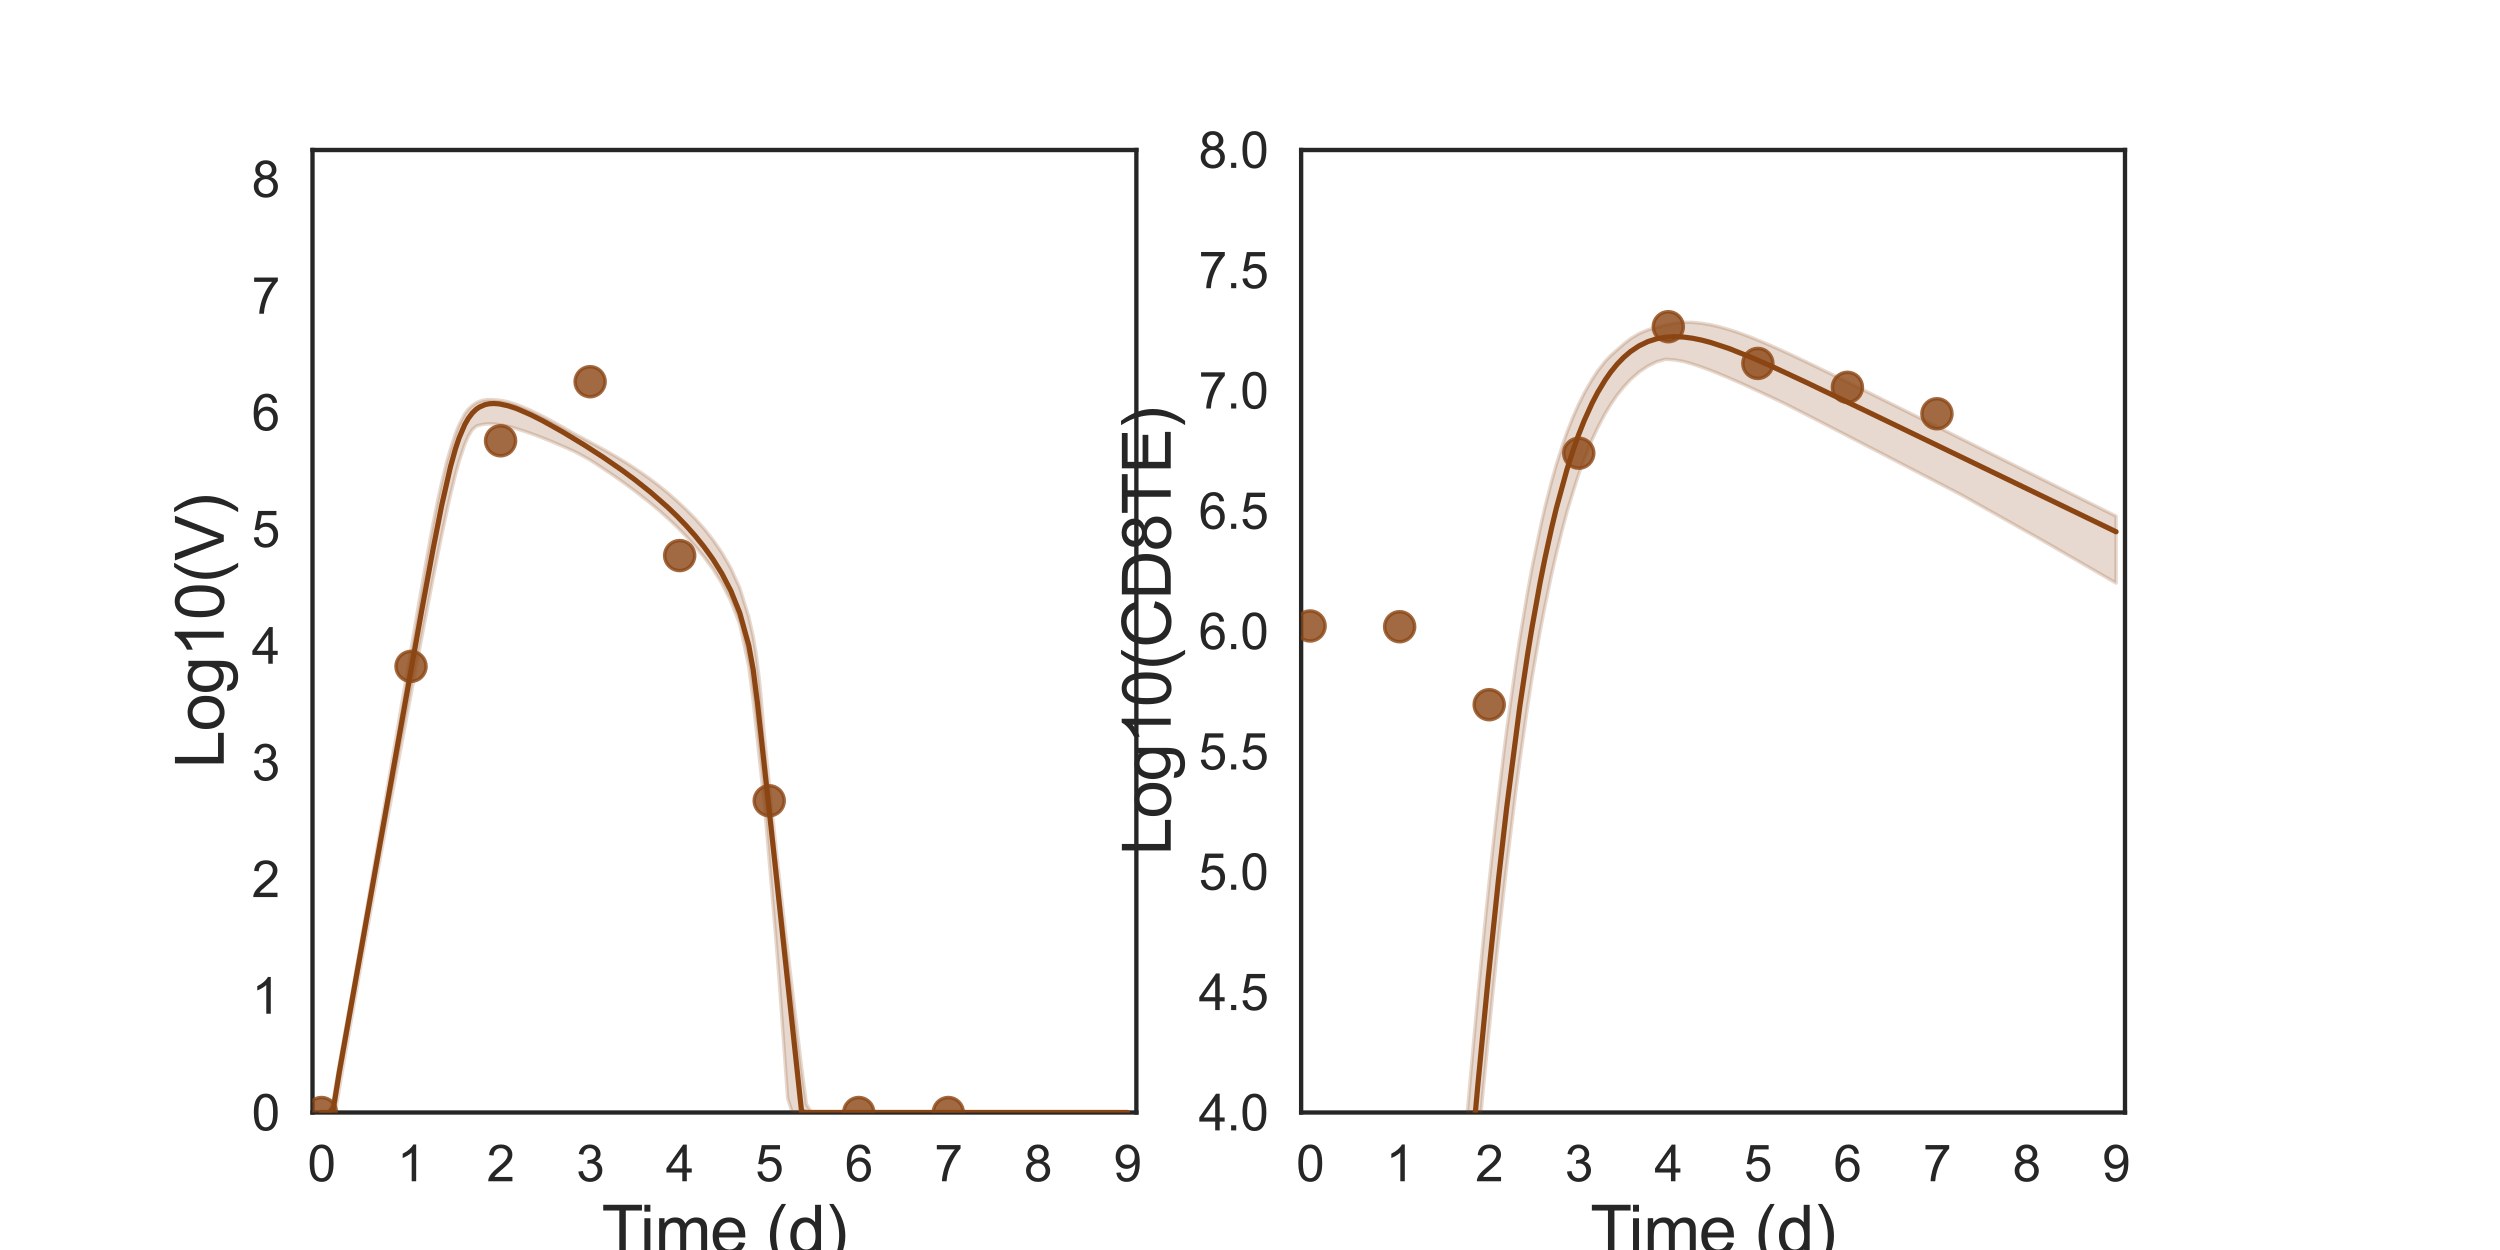 <?xml version="1.0" encoding="utf-8" standalone="no"?>
<!DOCTYPE svg PUBLIC "-//W3C//DTD SVG 1.1//EN"
  "http://www.w3.org/Graphics/SVG/1.1/DTD/svg11.dtd">
<svg xmlns:xlink="http://www.w3.org/1999/xlink" width="720pt" height="360pt" viewBox="0 0 720 360" xmlns="http://www.w3.org/2000/svg" version="1.1">
 <defs>
  <style type="text/css">*{stroke-linejoin: round; stroke-linecap: butt}</style>
 </defs>
 <g id="figure_1">
  <g id="patch_1">
   <path d="M 0 360 
L 720 360 
L 720 0 
L 0 0 
z
" style="fill: #ffffff"/>
  </g>
  <g id="axes_1">
   <g id="patch_2">
    <path d="M 90 320.4 
L 327.273 320.4 
L 327.273 43.2 
L 90 43.2 
z
" style="fill: #ffffff"/>
   </g>
   <g id="matplotlib.axis_1">
    <g id="xtick_1">
     <g id="text_1">
      <!-- 0 -->
      <g style="fill: #262626" transform="translate(88.575 340.207) scale(0.144 -0.144)">
       <defs>
        <path id="ArialMT-30" d="M 266 2259 
Q 266 3072 433 3567 
Q 600 4063 929 4331 
Q 1259 4600 1759 4600 
Q 2128 4600 2406 4451 
Q 2684 4303 2865 4023 
Q 3047 3744 3150 3342 
Q 3253 2941 3253 2259 
Q 3253 1453 3087 958 
Q 2922 463 2592 192 
Q 2263 -78 1759 -78 
Q 1097 -78 719 397 
Q 266 969 266 2259 
z
M 844 2259 
Q 844 1131 1108 757 
Q 1372 384 1759 384 
Q 2147 384 2411 759 
Q 2675 1134 2675 2259 
Q 2675 3391 2411 3762 
Q 2147 4134 1753 4134 
Q 1366 4134 1134 3806 
Q 844 3388 844 2259 
z
" transform="scale(0.016)"/>
       </defs>
       <use xlink:href="#ArialMT-30"/>
      </g>
     </g>
    </g>
    <g id="xtick_2">
     <g id="text_2">
      <!-- 1 -->
      <g style="fill: #262626" transform="translate(114.366 340.207) scale(0.144 -0.144)">
       <defs>
        <path id="ArialMT-31" d="M 2384 0 
L 1822 0 
L 1822 3584 
Q 1619 3391 1289 3197 
Q 959 3003 697 2906 
L 697 3450 
Q 1169 3672 1522 3987 
Q 1875 4303 2022 4600 
L 2384 4600 
L 2384 0 
z
" transform="scale(0.016)"/>
       </defs>
       <use xlink:href="#ArialMT-31"/>
      </g>
     </g>
    </g>
    <g id="xtick_3">
     <g id="text_3">
      <!-- 2 -->
      <g style="fill: #262626" transform="translate(140.156 340.207) scale(0.144 -0.144)">
       <defs>
        <path id="ArialMT-32" d="M 3222 541 
L 3222 0 
L 194 0 
Q 188 203 259 391 
Q 375 700 629 1000 
Q 884 1300 1366 1694 
Q 2113 2306 2375 2664 
Q 2638 3022 2638 3341 
Q 2638 3675 2398 3904 
Q 2159 4134 1775 4134 
Q 1369 4134 1125 3890 
Q 881 3647 878 3216 
L 300 3275 
Q 359 3922 746 4261 
Q 1134 4600 1788 4600 
Q 2447 4600 2831 4234 
Q 3216 3869 3216 3328 
Q 3216 3053 3103 2787 
Q 2991 2522 2730 2228 
Q 2469 1934 1863 1422 
Q 1356 997 1212 845 
Q 1069 694 975 541 
L 3222 541 
z
" transform="scale(0.016)"/>
       </defs>
       <use xlink:href="#ArialMT-32"/>
      </g>
     </g>
    </g>
    <g id="xtick_4">
     <g id="text_4">
      <!-- 3 -->
      <g style="fill: #262626" transform="translate(165.947 340.207) scale(0.144 -0.144)">
       <defs>
        <path id="ArialMT-33" d="M 269 1209 
L 831 1284 
Q 928 806 1161 595 
Q 1394 384 1728 384 
Q 2125 384 2398 659 
Q 2672 934 2672 1341 
Q 2672 1728 2419 1979 
Q 2166 2231 1775 2231 
Q 1616 2231 1378 2169 
L 1441 2663 
Q 1497 2656 1531 2656 
Q 1891 2656 2178 2843 
Q 2466 3031 2466 3422 
Q 2466 3731 2256 3934 
Q 2047 4138 1716 4138 
Q 1388 4138 1169 3931 
Q 950 3725 888 3313 
L 325 3413 
Q 428 3978 793 4289 
Q 1159 4600 1703 4600 
Q 2078 4600 2393 4439 
Q 2709 4278 2876 4000 
Q 3044 3722 3044 3409 
Q 3044 3113 2884 2869 
Q 2725 2625 2413 2481 
Q 2819 2388 3044 2092 
Q 3269 1797 3269 1353 
Q 3269 753 2831 336 
Q 2394 -81 1725 -81 
Q 1122 -81 723 278 
Q 325 638 269 1209 
z
" transform="scale(0.016)"/>
       </defs>
       <use xlink:href="#ArialMT-33"/>
      </g>
     </g>
    </g>
    <g id="xtick_5">
     <g id="text_5">
      <!-- 4 -->
      <g style="fill: #262626" transform="translate(191.737 340.207) scale(0.144 -0.144)">
       <defs>
        <path id="ArialMT-34" d="M 2069 0 
L 2069 1097 
L 81 1097 
L 81 1613 
L 2172 4581 
L 2631 4581 
L 2631 1613 
L 3250 1613 
L 3250 1097 
L 2631 1097 
L 2631 0 
L 2069 0 
z
M 2069 1613 
L 2069 3678 
L 634 1613 
L 2069 1613 
z
" transform="scale(0.016)"/>
       </defs>
       <use xlink:href="#ArialMT-34"/>
      </g>
     </g>
    </g>
    <g id="xtick_6">
     <g id="text_6">
      <!-- 5 -->
      <g style="fill: #262626" transform="translate(217.528 340.207) scale(0.144 -0.144)">
       <defs>
        <path id="ArialMT-35" d="M 266 1200 
L 856 1250 
Q 922 819 1161 601 
Q 1400 384 1738 384 
Q 2144 384 2425 690 
Q 2706 997 2706 1503 
Q 2706 1984 2436 2262 
Q 2166 2541 1728 2541 
Q 1456 2541 1237 2417 
Q 1019 2294 894 2097 
L 366 2166 
L 809 4519 
L 3088 4519 
L 3088 3981 
L 1259 3981 
L 1013 2750 
Q 1425 3038 1878 3038 
Q 2478 3038 2890 2622 
Q 3303 2206 3303 1553 
Q 3303 931 2941 478 
Q 2500 -78 1738 -78 
Q 1113 -78 717 272 
Q 322 622 266 1200 
z
" transform="scale(0.016)"/>
       </defs>
       <use xlink:href="#ArialMT-35"/>
      </g>
     </g>
    </g>
    <g id="xtick_7">
     <g id="text_7">
      <!-- 6 -->
      <g style="fill: #262626" transform="translate(243.318 340.207) scale(0.144 -0.144)">
       <defs>
        <path id="ArialMT-36" d="M 3184 3459 
L 2625 3416 
Q 2550 3747 2413 3897 
Q 2184 4138 1850 4138 
Q 1581 4138 1378 3988 
Q 1113 3794 959 3422 
Q 806 3050 800 2363 
Q 1003 2672 1297 2822 
Q 1591 2972 1913 2972 
Q 2475 2972 2870 2558 
Q 3266 2144 3266 1488 
Q 3266 1056 3080 686 
Q 2894 316 2569 119 
Q 2244 -78 1831 -78 
Q 1128 -78 684 439 
Q 241 956 241 2144 
Q 241 3472 731 4075 
Q 1159 4600 1884 4600 
Q 2425 4600 2770 4297 
Q 3116 3994 3184 3459 
z
M 888 1484 
Q 888 1194 1011 928 
Q 1134 663 1356 523 
Q 1578 384 1822 384 
Q 2178 384 2434 671 
Q 2691 959 2691 1453 
Q 2691 1928 2437 2201 
Q 2184 2475 1800 2475 
Q 1419 2475 1153 2201 
Q 888 1928 888 1484 
z
" transform="scale(0.016)"/>
       </defs>
       <use xlink:href="#ArialMT-36"/>
      </g>
     </g>
    </g>
    <g id="xtick_8">
     <g id="text_8">
      <!-- 7 -->
      <g style="fill: #262626" transform="translate(269.109 340.207) scale(0.144 -0.144)">
       <defs>
        <path id="ArialMT-37" d="M 303 3981 
L 303 4522 
L 3269 4522 
L 3269 4084 
Q 2831 3619 2401 2847 
Q 1972 2075 1738 1259 
Q 1569 684 1522 0 
L 944 0 
Q 953 541 1156 1306 
Q 1359 2072 1739 2783 
Q 2119 3494 2547 3981 
L 303 3981 
z
" transform="scale(0.016)"/>
       </defs>
       <use xlink:href="#ArialMT-37"/>
      </g>
     </g>
    </g>
    <g id="xtick_9">
     <g id="text_9">
      <!-- 8 -->
      <g style="fill: #262626" transform="translate(294.899 340.207) scale(0.144 -0.144)">
       <defs>
        <path id="ArialMT-38" d="M 1131 2484 
Q 781 2613 612 2850 
Q 444 3088 444 3419 
Q 444 3919 803 4259 
Q 1163 4600 1759 4600 
Q 2359 4600 2725 4251 
Q 3091 3903 3091 3403 
Q 3091 3084 2923 2848 
Q 2756 2613 2416 2484 
Q 2838 2347 3058 2040 
Q 3278 1734 3278 1309 
Q 3278 722 2862 322 
Q 2447 -78 1769 -78 
Q 1091 -78 675 323 
Q 259 725 259 1325 
Q 259 1772 486 2073 
Q 713 2375 1131 2484 
z
M 1019 3438 
Q 1019 3113 1228 2906 
Q 1438 2700 1772 2700 
Q 2097 2700 2305 2904 
Q 2513 3109 2513 3406 
Q 2513 3716 2298 3927 
Q 2084 4138 1766 4138 
Q 1444 4138 1231 3931 
Q 1019 3725 1019 3438 
z
M 838 1322 
Q 838 1081 952 856 
Q 1066 631 1291 507 
Q 1516 384 1775 384 
Q 2178 384 2440 643 
Q 2703 903 2703 1303 
Q 2703 1709 2433 1975 
Q 2163 2241 1756 2241 
Q 1359 2241 1098 1978 
Q 838 1716 838 1322 
z
" transform="scale(0.016)"/>
       </defs>
       <use xlink:href="#ArialMT-38"/>
      </g>
     </g>
    </g>
    <g id="xtick_10">
     <g id="text_10">
      <!-- 9 -->
      <g style="fill: #262626" transform="translate(320.69 340.207) scale(0.144 -0.144)">
       <defs>
        <path id="ArialMT-39" d="M 350 1059 
L 891 1109 
Q 959 728 1153 556 
Q 1347 384 1650 384 
Q 1909 384 2104 503 
Q 2300 622 2425 820 
Q 2550 1019 2634 1356 
Q 2719 1694 2719 2044 
Q 2719 2081 2716 2156 
Q 2547 1888 2255 1720 
Q 1963 1553 1622 1553 
Q 1053 1553 659 1965 
Q 266 2378 266 3053 
Q 266 3750 677 4175 
Q 1088 4600 1706 4600 
Q 2153 4600 2523 4359 
Q 2894 4119 3086 3673 
Q 3278 3228 3278 2384 
Q 3278 1506 3087 986 
Q 2897 466 2520 194 
Q 2144 -78 1638 -78 
Q 1100 -78 759 220 
Q 419 519 350 1059 
z
M 2653 3081 
Q 2653 3566 2395 3850 
Q 2138 4134 1775 4134 
Q 1400 4134 1122 3828 
Q 844 3522 844 3034 
Q 844 2597 1108 2323 
Q 1372 2050 1759 2050 
Q 2150 2050 2401 2323 
Q 2653 2597 2653 3081 
z
" transform="scale(0.016)"/>
       </defs>
       <use xlink:href="#ArialMT-39"/>
      </g>
     </g>
    </g>
    <g id="text_11">
     <!-- Time (d) -->
     <g style="fill: #262626" transform="translate(173.266 361.046) scale(0.192 -0.192)">
      <defs>
       <path id="ArialMT-54" d="M 1659 0 
L 1659 4041 
L 150 4041 
L 150 4581 
L 3781 4581 
L 3781 4041 
L 2266 4041 
L 2266 0 
L 1659 0 
z
" transform="scale(0.016)"/>
       <path id="ArialMT-69" d="M 425 3934 
L 425 4581 
L 988 4581 
L 988 3934 
L 425 3934 
z
M 425 0 
L 425 3319 
L 988 3319 
L 988 0 
L 425 0 
z
" transform="scale(0.016)"/>
       <path id="ArialMT-6d" d="M 422 0 
L 422 3319 
L 925 3319 
L 925 2853 
Q 1081 3097 1340 3245 
Q 1600 3394 1931 3394 
Q 2300 3394 2536 3241 
Q 2772 3088 2869 2813 
Q 3263 3394 3894 3394 
Q 4388 3394 4653 3120 
Q 4919 2847 4919 2278 
L 4919 0 
L 4359 0 
L 4359 2091 
Q 4359 2428 4304 2576 
Q 4250 2725 4106 2815 
Q 3963 2906 3769 2906 
Q 3419 2906 3187 2673 
Q 2956 2441 2956 1928 
L 2956 0 
L 2394 0 
L 2394 2156 
Q 2394 2531 2256 2718 
Q 2119 2906 1806 2906 
Q 1569 2906 1367 2781 
Q 1166 2656 1075 2415 
Q 984 2175 984 1722 
L 984 0 
L 422 0 
z
" transform="scale(0.016)"/>
       <path id="ArialMT-65" d="M 2694 1069 
L 3275 997 
Q 3138 488 2766 206 
Q 2394 -75 1816 -75 
Q 1088 -75 661 373 
Q 234 822 234 1631 
Q 234 2469 665 2931 
Q 1097 3394 1784 3394 
Q 2450 3394 2872 2941 
Q 3294 2488 3294 1666 
Q 3294 1616 3291 1516 
L 816 1516 
Q 847 969 1125 678 
Q 1403 388 1819 388 
Q 2128 388 2347 550 
Q 2566 713 2694 1069 
z
M 847 1978 
L 2700 1978 
Q 2663 2397 2488 2606 
Q 2219 2931 1791 2931 
Q 1403 2931 1139 2672 
Q 875 2413 847 1978 
z
" transform="scale(0.016)"/>
       <path id="ArialMT-20" transform="scale(0.016)"/>
       <path id="ArialMT-28" d="M 1497 -1347 
Q 1031 -759 709 28 
Q 388 816 388 1659 
Q 388 2403 628 3084 
Q 909 3875 1497 4659 
L 1900 4659 
Q 1522 4009 1400 3731 
Q 1209 3300 1100 2831 
Q 966 2247 966 1656 
Q 966 153 1900 -1347 
L 1497 -1347 
z
" transform="scale(0.016)"/>
       <path id="ArialMT-64" d="M 2575 0 
L 2575 419 
Q 2259 -75 1647 -75 
Q 1250 -75 917 144 
Q 584 363 401 755 
Q 219 1147 219 1656 
Q 219 2153 384 2558 
Q 550 2963 881 3178 
Q 1213 3394 1622 3394 
Q 1922 3394 2156 3267 
Q 2391 3141 2538 2938 
L 2538 4581 
L 3097 4581 
L 3097 0 
L 2575 0 
z
M 797 1656 
Q 797 1019 1065 703 
Q 1334 388 1700 388 
Q 2069 388 2326 689 
Q 2584 991 2584 1609 
Q 2584 2291 2321 2609 
Q 2059 2928 1675 2928 
Q 1300 2928 1048 2622 
Q 797 2316 797 1656 
z
" transform="scale(0.016)"/>
       <path id="ArialMT-29" d="M 791 -1347 
L 388 -1347 
Q 1322 153 1322 1656 
Q 1322 2244 1188 2822 
Q 1081 3291 891 3722 
Q 769 4003 388 4659 
L 791 4659 
Q 1378 3875 1659 3084 
Q 1900 2403 1900 1659 
Q 1900 816 1576 28 
Q 1253 -759 791 -1347 
z
" transform="scale(0.016)"/>
      </defs>
      <use xlink:href="#ArialMT-54"/>
      <use xlink:href="#ArialMT-69" x="57.334"/>
      <use xlink:href="#ArialMT-6d" x="79.551"/>
      <use xlink:href="#ArialMT-65" x="162.852"/>
      <use xlink:href="#ArialMT-20" x="218.467"/>
      <use xlink:href="#ArialMT-28" x="246.25"/>
      <use xlink:href="#ArialMT-64" x="279.551"/>
      <use xlink:href="#ArialMT-29" x="335.166"/>
     </g>
    </g>
   </g>
   <g id="matplotlib.axis_2">
    <g id="ytick_1">
     <g id="text_12">
      <!-- 0 -->
      <g style="fill: #262626" transform="translate(72.492 325.554) scale(0.144 -0.144)">
       <use xlink:href="#ArialMT-30"/>
      </g>
     </g>
    </g>
    <g id="ytick_2">
     <g id="text_13">
      <!-- 1 -->
      <g style="fill: #262626" transform="translate(72.492 291.954) scale(0.144 -0.144)">
       <use xlink:href="#ArialMT-31"/>
      </g>
     </g>
    </g>
    <g id="ytick_3">
     <g id="text_14">
      <!-- 2 -->
      <g style="fill: #262626" transform="translate(72.492 258.354) scale(0.144 -0.144)">
       <use xlink:href="#ArialMT-32"/>
      </g>
     </g>
    </g>
    <g id="ytick_4">
     <g id="text_15">
      <!-- 3 -->
      <g style="fill: #262626" transform="translate(72.492 224.754) scale(0.144 -0.144)">
       <use xlink:href="#ArialMT-33"/>
      </g>
     </g>
    </g>
    <g id="ytick_5">
     <g id="text_16">
      <!-- 4 -->
      <g style="fill: #262626" transform="translate(72.492 191.154) scale(0.144 -0.144)">
       <use xlink:href="#ArialMT-34"/>
      </g>
     </g>
    </g>
    <g id="ytick_6">
     <g id="text_17">
      <!-- 5 -->
      <g style="fill: #262626" transform="translate(72.492 157.554) scale(0.144 -0.144)">
       <use xlink:href="#ArialMT-35"/>
      </g>
     </g>
    </g>
    <g id="ytick_7">
     <g id="text_18">
      <!-- 6 -->
      <g style="fill: #262626" transform="translate(72.492 123.954) scale(0.144 -0.144)">
       <use xlink:href="#ArialMT-36"/>
      </g>
     </g>
    </g>
    <g id="ytick_8">
     <g id="text_19">
      <!-- 7 -->
      <g style="fill: #262626" transform="translate(72.492 90.354) scale(0.144 -0.144)">
       <use xlink:href="#ArialMT-37"/>
      </g>
     </g>
    </g>
    <g id="ytick_9">
     <g id="text_20">
      <!-- 8 -->
      <g style="fill: #262626" transform="translate(72.492 56.754) scale(0.144 -0.144)">
       <use xlink:href="#ArialMT-38"/>
      </g>
     </g>
    </g>
    <g id="text_21">
     <!-- Log10(V) -->
     <g style="fill: #262626" transform="translate(64.451 221.289) rotate(-90) scale(0.192 -0.192)">
      <defs>
       <path id="ArialMT-4c" d="M 469 0 
L 469 4581 
L 1075 4581 
L 1075 541 
L 3331 541 
L 3331 0 
L 469 0 
z
" transform="scale(0.016)"/>
       <path id="ArialMT-6f" d="M 213 1659 
Q 213 2581 725 3025 
Q 1153 3394 1769 3394 
Q 2453 3394 2887 2945 
Q 3322 2497 3322 1706 
Q 3322 1066 3130 698 
Q 2938 331 2570 128 
Q 2203 -75 1769 -75 
Q 1072 -75 642 372 
Q 213 819 213 1659 
z
M 791 1659 
Q 791 1022 1069 705 
Q 1347 388 1769 388 
Q 2188 388 2466 706 
Q 2744 1025 2744 1678 
Q 2744 2294 2464 2611 
Q 2184 2928 1769 2928 
Q 1347 2928 1069 2612 
Q 791 2297 791 1659 
z
" transform="scale(0.016)"/>
       <path id="ArialMT-67" d="M 319 -275 
L 866 -356 
Q 900 -609 1056 -725 
Q 1266 -881 1628 -881 
Q 2019 -881 2231 -725 
Q 2444 -569 2519 -288 
Q 2563 -116 2559 434 
Q 2191 0 1641 0 
Q 956 0 581 494 
Q 206 988 206 1678 
Q 206 2153 378 2554 
Q 550 2956 876 3175 
Q 1203 3394 1644 3394 
Q 2231 3394 2613 2919 
L 2613 3319 
L 3131 3319 
L 3131 450 
Q 3131 -325 2973 -648 
Q 2816 -972 2473 -1159 
Q 2131 -1347 1631 -1347 
Q 1038 -1347 672 -1080 
Q 306 -813 319 -275 
z
M 784 1719 
Q 784 1066 1043 766 
Q 1303 466 1694 466 
Q 2081 466 2343 764 
Q 2606 1063 2606 1700 
Q 2606 2309 2336 2618 
Q 2066 2928 1684 2928 
Q 1309 2928 1046 2623 
Q 784 2319 784 1719 
z
" transform="scale(0.016)"/>
       <path id="ArialMT-56" d="M 1803 0 
L 28 4581 
L 684 4581 
L 1875 1253 
Q 2019 853 2116 503 
Q 2222 878 2363 1253 
L 3600 4581 
L 4219 4581 
L 2425 0 
L 1803 0 
z
" transform="scale(0.016)"/>
      </defs>
      <use xlink:href="#ArialMT-4c"/>
      <use xlink:href="#ArialMT-6f" x="55.615"/>
      <use xlink:href="#ArialMT-67" x="111.23"/>
      <use xlink:href="#ArialMT-31" x="166.846"/>
      <use xlink:href="#ArialMT-30" x="222.461"/>
      <use xlink:href="#ArialMT-28" x="278.076"/>
      <use xlink:href="#ArialMT-56" x="311.377"/>
      <use xlink:href="#ArialMT-29" x="378.076"/>
     </g>
    </g>
   </g>
   <g id="patch_3">
    <path d="M 90 320.4 
L 90 43.2 
" style="fill: none; stroke: #262626; stroke-width: 1.25; stroke-linejoin: miter; stroke-linecap: square"/>
   </g>
   <g id="patch_4">
    <path d="M 327.273 320.4 
L 327.273 43.2 
" style="fill: none; stroke: #262626; stroke-width: 1.25; stroke-linejoin: miter; stroke-linecap: square"/>
   </g>
   <g id="patch_5">
    <path d="M 90 320.4 
L 327.273 320.4 
" style="fill: none; stroke: #262626; stroke-width: 1.25; stroke-linejoin: miter; stroke-linecap: square"/>
   </g>
   <g id="patch_6">
    <path d="M 90 43.2 
L 327.273 43.2 
" style="fill: none; stroke: #262626; stroke-width: 1.25; stroke-linejoin: miter; stroke-linecap: square"/>
   </g>
   <g id="PolyCollection_1">
    <defs>
     <path id="m792888daef" d="M 92.579 -39.6 
L 92.579 -39.6 
L 92.579 -39.6 
L 92.582 -39.6 
L 92.613 -39.6 
L 92.82 -39.6 
L 92.935 -39.6 
L 93.412 -39.6 
L 93.643 -39.6 
L 94.559 -39.6 
L 94.924 -39.6 
L 96.065 -39.6 
L 96.547 -39.6 
L 97.732 -46.373 
L 98.322 -49.903 
L 99.561 -57.028 
L 100.242 -60.884 
L 101.507 -68.092 
L 102.263 -72.382 
L 103.546 -79.702 
L 104.363 -84.254 
L 105.655 -91.446 
L 106.519 -96.235 
L 107.815 -103.449 
L 108.715 -108.437 
L 110.151 -116.295 
L 111.039 -121.026 
L 112.283 -127.643 
L 113.212 -132.586 
L 114.579 -139.858 
L 115.508 -144.808 
L 116.787 -151.598 
L 117.745 -156.689 
L 119.132 -164.043 
L 120.086 -169.104 
L 121.386 -175.953 
L 122.368 -181.123 
L 123.781 -188.475 
L 124.771 -193.599 
L 126.15 -200.557 
L 127.178 -205.661 
L 128.688 -212.75 
L 129.723 -217.402 
L 131.165 -223.238 
L 132.24 -227.155 
L 133.858 -232.001 
L 134.897 -234.405 
L 135.998 -236.203 
L 137.099 -237.218 
L 138.018 -237.538 
L 138.96 -237.751 
L 139.683 -237.856 
L 140.348 -237.908 
L 140.906 -237.926 
L 141.409 -237.922 
L 141.85 -237.905 
L 142.29 -237.876 
L 142.651 -237.844 
L 142.98 -237.809 
L 143.31 -237.764 
L 143.577 -237.724 
L 143.882 -237.677 
L 144.886 -237.512 
L 145.29 -237.431 
L 146.332 -237.188 
L 146.869 -237.062 
L 148.337 -236.658 
L 149.194 -236.402 
L 151.773 -235.553 
L 152.969 -235.132 
L 155.24 -234.279 
L 156.526 -233.774 
L 158.799 -232.852 
L 160.171 -232.275 
L 162.156 -231.423 
L 163.506 -230.832 
L 165.3 -230.022 
L 166.575 -229.381 
L 168.386 -228.38 
L 169.889 -227.534 
L 171.511 -226.496 
L 173.78 -225.003 
L 175.408 -223.909 
L 177.56 -222.425 
L 179.136 -221.314 
L 180.973 -219.976 
L 182.914 -218.526 
L 184.856 -217.035 
L 187.305 -215.072 
L 189.846 -212.931 
L 192.425 -210.633 
L 195.004 -208.186 
L 197.583 -205.56 
L 200.162 -202.715 
L 202.741 -199.593 
L 205.32 -196.105 
L 207.899 -191.972 
L 210.478 -186.849 
L 213.057 -180.18 
L 215.636 -168.071 
L 216.926 -158.003 
L 217.742 -150.532 
L 218.151 -146.744 
L 218.588 -142.69 
L 218.886 -139.917 
L 219.269 -136.356 
L 219.584 -133.418 
L 219.986 -129.654 
L 220.397 -125.46 
L 221.167 -116.447 
L 222.148 -105.023 
L 223.192 -92.751 
L 224.373 -78.145 
L 225.607 -60.832 
L 226.842 -43.698 
L 228.157 -39.6 
L 229.481 -39.6 
L 230.856 -39.6 
L 232.249 -39.6 
L 233.694 -39.6 
L 235.205 -39.6 
L 236.776 -39.6 
L 238.643 -39.6 
L 240.847 -39.6 
L 243.147 -39.6 
L 245.659 -39.6 
L 248.188 -39.6 
L 250.767 -39.6 
L 253.346 -39.6 
L 255.925 -39.6 
L 258.504 -39.6 
L 261.083 -39.6 
L 263.662 -39.6 
L 266.241 -39.6 
L 268.82 -39.6 
L 271.399 -39.6 
L 273.978 -39.6 
L 276.557 -39.6 
L 279.136 -39.6 
L 281.715 -39.6 
L 284.294 -39.6 
L 286.873 -39.6 
L 289.452 -39.6 
L 292.031 -39.6 
L 294.61 -39.6 
L 297.19 -39.6 
L 299.769 -39.6 
L 302.348 -39.6 
L 304.927 -39.6 
L 307.506 -39.6 
L 310.085 -39.6 
L 312.664 -39.6 
L 315.243 -39.6 
L 317.822 -39.6 
L 320.401 -39.6 
L 322.98 -39.6 
L 324.694 -39.6 
L 324.694 -39.6 
L 324.694 -39.6 
L 322.98 -39.6 
L 320.401 -39.6 
L 317.822 -39.6 
L 315.243 -39.6 
L 312.664 -39.6 
L 310.085 -39.6 
L 307.506 -39.6 
L 304.927 -39.6 
L 302.348 -39.6 
L 299.769 -39.6 
L 297.19 -39.6 
L 294.61 -39.6 
L 292.031 -39.6 
L 289.452 -39.6 
L 286.873 -39.6 
L 284.294 -39.6 
L 281.715 -39.6 
L 279.136 -39.6 
L 276.557 -39.6 
L 273.978 -39.6 
L 271.399 -39.6 
L 268.82 -39.6 
L 266.241 -39.6 
L 263.662 -39.6 
L 261.083 -39.6 
L 258.504 -39.6 
L 255.925 -39.6 
L 253.346 -39.6 
L 250.767 -39.6 
L 248.188 -39.6 
L 245.659 -39.6 
L 243.147 -39.6 
L 240.847 -39.6 
L 238.643 -39.6 
L 236.776 -39.6 
L 235.205 -39.6 
L 233.694 -39.6 
L 232.249 -41.976 
L 230.856 -52.594 
L 229.481 -64.163 
L 228.157 -75.329 
L 226.842 -86.418 
L 225.607 -96.8 
L 224.373 -107.744 
L 223.192 -118.638 
L 222.148 -128.244 
L 221.167 -137.962 
L 220.397 -145.561 
L 219.986 -149.755 
L 219.584 -154.483 
L 219.269 -158.258 
L 218.886 -162.438 
L 218.588 -165.088 
L 218.151 -168.587 
L 217.742 -171.835 
L 216.926 -176.678 
L 215.636 -182.385 
L 213.057 -190.678 
L 210.478 -196.372 
L 207.899 -200.835 
L 205.32 -204.564 
L 202.741 -207.8 
L 200.162 -210.679 
L 197.583 -213.282 
L 195.004 -215.685 
L 192.425 -217.962 
L 189.846 -220.072 
L 187.305 -221.996 
L 184.856 -223.753 
L 182.914 -225.06 
L 180.973 -226.327 
L 179.136 -227.462 
L 177.56 -228.417 
L 175.408 -229.656 
L 173.78 -230.573 
L 171.511 -231.803 
L 169.889 -232.682 
L 168.386 -233.495 
L 166.575 -234.461 
L 165.3 -235.128 
L 163.506 -236.157 
L 162.156 -236.936 
L 160.171 -238.052 
L 158.799 -238.806 
L 156.526 -240.009 
L 155.24 -240.659 
L 152.969 -241.757 
L 151.773 -242.289 
L 149.194 -243.344 
L 148.337 -243.65 
L 146.869 -244.111 
L 146.332 -244.262 
L 145.29 -244.5 
L 144.886 -244.584 
L 143.882 -244.733 
L 143.577 -244.769 
L 143.31 -244.797 
L 142.98 -244.823 
L 142.651 -244.841 
L 142.29 -244.861 
L 141.85 -244.9 
L 141.409 -244.919 
L 140.906 -244.924 
L 140.348 -244.905 
L 139.683 -244.831 
L 138.96 -244.688 
L 138.018 -244.397 
L 137.099 -243.966 
L 135.998 -243.227 
L 134.897 -242.178 
L 133.858 -240.813 
L 132.24 -237.74 
L 131.165 -235.122 
L 129.723 -230.668 
L 128.688 -227.154 
L 127.178 -220.913 
L 126.15 -216.31 
L 124.771 -209.392 
L 123.781 -204.156 
L 122.368 -196.28 
L 121.386 -190.673 
L 120.086 -183.119 
L 119.132 -177.519 
L 117.745 -169.34 
L 116.787 -163.728 
L 115.508 -156.231 
L 114.579 -150.771 
L 113.212 -142.73 
L 112.283 -137.262 
L 111.039 -129.942 
L 110.151 -124.719 
L 108.715 -116.296 
L 107.815 -111.073 
L 106.519 -103.537 
L 105.655 -98.527 
L 104.363 -91.014 
L 103.546 -86.316 
L 102.263 -78.942 
L 101.507 -74.731 
L 100.242 -67.664 
L 99.561 -63.879 
L 98.322 -56.939 
L 97.732 -53.606 
L 96.547 -46.593 
L 96.065 -43.618 
L 94.924 -39.677 
L 94.559 -39.6 
L 93.643 -39.6 
L 93.412 -39.6 
L 92.935 -39.6 
L 92.82 -39.6 
L 92.613 -39.6 
L 92.582 -39.6 
L 92.579 -39.6 
L 92.579 -39.6 
z
" style="stroke: #8b4513; stroke-opacity: 0.2"/>
    </defs>
    <g clip-path="url(#pee64394253)">
     <use xlink:href="#m792888daef" x="0" y="360" style="fill: #8b4513; fill-opacity: 0.2; stroke: #8b4513; stroke-opacity: 0.2"/>
    </g>
   </g>
   <g id="PathCollection_1">
    <defs>
     <path id="mb39198fdb2" d="M 0 4.33 
C 1.148 4.33 2.25 3.874 3.062 3.062 
C 3.874 2.25 4.33 1.148 4.33 0 
C 4.33 -1.148 3.874 -2.25 3.062 -3.062 
C 2.25 -3.874 1.148 -4.33 0 -4.33 
C -1.148 -4.33 -2.25 -3.874 -3.062 -3.062 
C -3.874 -2.25 -4.33 -1.148 -4.33 0 
C -4.33 1.148 -3.874 2.25 -3.062 3.062 
C -2.25 3.874 -1.148 4.33 0 4.33 
z
" style="stroke: #8b4513; stroke-opacity: 0.8"/>
    </defs>
    <g clip-path="url(#pee64394253)">
     <use xlink:href="#mb39198fdb2" x="92.579" y="320.4" style="fill: #8b4513; fill-opacity: 0.8; stroke: #8b4513; stroke-opacity: 0.8"/>
     <use xlink:href="#mb39198fdb2" x="118.37" y="191.916" style="fill: #8b4513; fill-opacity: 0.8; stroke: #8b4513; stroke-opacity: 0.8"/>
     <use xlink:href="#mb39198fdb2" x="144.16" y="126.942" style="fill: #8b4513; fill-opacity: 0.8; stroke: #8b4513; stroke-opacity: 0.8"/>
     <use xlink:href="#mb39198fdb2" x="169.951" y="109.928" style="fill: #8b4513; fill-opacity: 0.8; stroke: #8b4513; stroke-opacity: 0.8"/>
     <use xlink:href="#mb39198fdb2" x="195.741" y="160.005" style="fill: #8b4513; fill-opacity: 0.8; stroke: #8b4513; stroke-opacity: 0.8"/>
     <use xlink:href="#mb39198fdb2" x="221.532" y="230.618" style="fill: #8b4513; fill-opacity: 0.8; stroke: #8b4513; stroke-opacity: 0.8"/>
     <use xlink:href="#mb39198fdb2" x="247.322" y="320.4" style="fill: #8b4513; fill-opacity: 0.8; stroke: #8b4513; stroke-opacity: 0.8"/>
     <use xlink:href="#mb39198fdb2" x="273.113" y="320.4" style="fill: #8b4513; fill-opacity: 0.8; stroke: #8b4513; stroke-opacity: 0.8"/>
    </g>
   </g>
   <g id="line2d_1">
    <path d="M 92.579 320.4 
L 94.924 320.4 
L 96.065 318.919 
L 97.732 308.658 
L 108.715 247.049 
L 121.386 176.176 
L 124.771 157.869 
L 127.178 145.684 
L 129.723 134.469 
L 131.165 129.281 
L 132.24 126.053 
L 133.858 122.273 
L 134.897 120.457 
L 135.998 118.992 
L 137.099 117.918 
L 138.018 117.268 
L 139.683 116.536 
L 140.906 116.28 
L 142.29 116.206 
L 143.882 116.338 
L 146.332 116.87 
L 148.337 117.521 
L 149.194 117.843 
L 152.969 119.496 
L 156.526 121.3 
L 162.156 124.454 
L 168.386 128.231 
L 173.78 131.719 
L 179.136 135.421 
L 182.914 138.217 
L 187.305 141.707 
L 192.425 146.2 
L 195.004 148.684 
L 197.583 151.355 
L 200.162 154.257 
L 202.741 157.454 
L 205.32 161.043 
L 207.899 165.181 
L 210.478 170.151 
L 213.057 176.539 
L 215.636 185.855 
L 216.926 192.944 
L 218.151 202.519 
L 223.192 248.702 
L 230.856 320.184 
L 232.249 320.4 
L 324.694 320.4 
L 324.694 320.4 
" clip-path="url(#pee64394253)" style="fill: none; stroke: #8b4513; stroke-width: 1.5; stroke-linecap: round"/>
   </g>
  </g>
  <g id="axes_2">
   <g id="patch_7">
    <path d="M 374.727 320.4 
L 612 320.4 
L 612 43.2 
L 374.727 43.2 
z
" style="fill: #ffffff"/>
   </g>
   <g id="matplotlib.axis_3">
    <g id="xtick_11">
     <g id="text_22">
      <!-- 0 -->
      <g style="fill: #262626" transform="translate(373.302 340.207) scale(0.144 -0.144)">
       <use xlink:href="#ArialMT-30"/>
      </g>
     </g>
    </g>
    <g id="xtick_12">
     <g id="text_23">
      <!-- 1 -->
      <g style="fill: #262626" transform="translate(399.093 340.207) scale(0.144 -0.144)">
       <use xlink:href="#ArialMT-31"/>
      </g>
     </g>
    </g>
    <g id="xtick_13">
     <g id="text_24">
      <!-- 2 -->
      <g style="fill: #262626" transform="translate(424.883 340.207) scale(0.144 -0.144)">
       <use xlink:href="#ArialMT-32"/>
      </g>
     </g>
    </g>
    <g id="xtick_14">
     <g id="text_25">
      <!-- 3 -->
      <g style="fill: #262626" transform="translate(450.674 340.207) scale(0.144 -0.144)">
       <use xlink:href="#ArialMT-33"/>
      </g>
     </g>
    </g>
    <g id="xtick_15">
     <g id="text_26">
      <!-- 4 -->
      <g style="fill: #262626" transform="translate(476.465 340.207) scale(0.144 -0.144)">
       <use xlink:href="#ArialMT-34"/>
      </g>
     </g>
    </g>
    <g id="xtick_16">
     <g id="text_27">
      <!-- 5 -->
      <g style="fill: #262626" transform="translate(502.255 340.207) scale(0.144 -0.144)">
       <use xlink:href="#ArialMT-35"/>
      </g>
     </g>
    </g>
    <g id="xtick_17">
     <g id="text_28">
      <!-- 6 -->
      <g style="fill: #262626" transform="translate(528.046 340.207) scale(0.144 -0.144)">
       <use xlink:href="#ArialMT-36"/>
      </g>
     </g>
    </g>
    <g id="xtick_18">
     <g id="text_29">
      <!-- 7 -->
      <g style="fill: #262626" transform="translate(553.836 340.207) scale(0.144 -0.144)">
       <use xlink:href="#ArialMT-37"/>
      </g>
     </g>
    </g>
    <g id="xtick_19">
     <g id="text_30">
      <!-- 8 -->
      <g style="fill: #262626" transform="translate(579.627 340.207) scale(0.144 -0.144)">
       <use xlink:href="#ArialMT-38"/>
      </g>
     </g>
    </g>
    <g id="xtick_20">
     <g id="text_31">
      <!-- 9 -->
      <g style="fill: #262626" transform="translate(605.417 340.207) scale(0.144 -0.144)">
       <use xlink:href="#ArialMT-39"/>
      </g>
     </g>
    </g>
    <g id="text_32">
     <!-- Time (d) -->
     <g style="fill: #262626" transform="translate(457.994 361.046) scale(0.192 -0.192)">
      <use xlink:href="#ArialMT-54"/>
      <use xlink:href="#ArialMT-69" x="57.334"/>
      <use xlink:href="#ArialMT-6d" x="79.551"/>
      <use xlink:href="#ArialMT-65" x="162.852"/>
      <use xlink:href="#ArialMT-20" x="218.467"/>
      <use xlink:href="#ArialMT-28" x="246.25"/>
      <use xlink:href="#ArialMT-64" x="279.551"/>
      <use xlink:href="#ArialMT-29" x="335.166"/>
     </g>
    </g>
   </g>
   <g id="matplotlib.axis_4">
    <g id="ytick_10">
     <g id="text_33">
      <!-- 4.0 -->
      <g style="fill: #262626" transform="translate(345.211 325.554) scale(0.144 -0.144)">
       <defs>
        <path id="ArialMT-2e" d="M 581 0 
L 581 641 
L 1222 641 
L 1222 0 
L 581 0 
z
" transform="scale(0.016)"/>
       </defs>
       <use xlink:href="#ArialMT-34"/>
       <use xlink:href="#ArialMT-2e" x="55.615"/>
       <use xlink:href="#ArialMT-30" x="83.398"/>
      </g>
     </g>
    </g>
    <g id="ytick_11">
     <g id="text_34">
      <!-- 4.5 -->
      <g style="fill: #262626" transform="translate(345.211 290.904) scale(0.144 -0.144)">
       <use xlink:href="#ArialMT-34"/>
       <use xlink:href="#ArialMT-2e" x="55.615"/>
       <use xlink:href="#ArialMT-35" x="83.398"/>
      </g>
     </g>
    </g>
    <g id="ytick_12">
     <g id="text_35">
      <!-- 5.0 -->
      <g style="fill: #262626" transform="translate(345.211 256.254) scale(0.144 -0.144)">
       <use xlink:href="#ArialMT-35"/>
       <use xlink:href="#ArialMT-2e" x="55.615"/>
       <use xlink:href="#ArialMT-30" x="83.398"/>
      </g>
     </g>
    </g>
    <g id="ytick_13">
     <g id="text_36">
      <!-- 5.5 -->
      <g style="fill: #262626" transform="translate(345.211 221.604) scale(0.144 -0.144)">
       <use xlink:href="#ArialMT-35"/>
       <use xlink:href="#ArialMT-2e" x="55.615"/>
       <use xlink:href="#ArialMT-35" x="83.398"/>
      </g>
     </g>
    </g>
    <g id="ytick_14">
     <g id="text_37">
      <!-- 6.0 -->
      <g style="fill: #262626" transform="translate(345.211 186.954) scale(0.144 -0.144)">
       <use xlink:href="#ArialMT-36"/>
       <use xlink:href="#ArialMT-2e" x="55.615"/>
       <use xlink:href="#ArialMT-30" x="83.398"/>
      </g>
     </g>
    </g>
    <g id="ytick_15">
     <g id="text_38">
      <!-- 6.5 -->
      <g style="fill: #262626" transform="translate(345.211 152.304) scale(0.144 -0.144)">
       <use xlink:href="#ArialMT-36"/>
       <use xlink:href="#ArialMT-2e" x="55.615"/>
       <use xlink:href="#ArialMT-35" x="83.398"/>
      </g>
     </g>
    </g>
    <g id="ytick_16">
     <g id="text_39">
      <!-- 7.0 -->
      <g style="fill: #262626" transform="translate(345.211 117.654) scale(0.144 -0.144)">
       <use xlink:href="#ArialMT-37"/>
       <use xlink:href="#ArialMT-2e" x="55.615"/>
       <use xlink:href="#ArialMT-30" x="83.398"/>
      </g>
     </g>
    </g>
    <g id="ytick_17">
     <g id="text_40">
      <!-- 7.5 -->
      <g style="fill: #262626" transform="translate(345.211 83.004) scale(0.144 -0.144)">
       <use xlink:href="#ArialMT-37"/>
       <use xlink:href="#ArialMT-2e" x="55.615"/>
       <use xlink:href="#ArialMT-35" x="83.398"/>
      </g>
     </g>
    </g>
    <g id="ytick_18">
     <g id="text_41">
      <!-- 8.0 -->
      <g style="fill: #262626" transform="translate(345.211 48.354) scale(0.144 -0.144)">
       <use xlink:href="#ArialMT-38"/>
       <use xlink:href="#ArialMT-2e" x="55.615"/>
       <use xlink:href="#ArialMT-30" x="83.398"/>
      </g>
     </g>
    </g>
    <g id="text_42">
     <!-- Log10(CD8TE) -->
     <g style="fill: #262626" transform="translate(337.17 246.357) rotate(-90) scale(0.192 -0.192)">
      <defs>
       <path id="ArialMT-43" d="M 3763 1606 
L 4369 1453 
Q 4178 706 3683 314 
Q 3188 -78 2472 -78 
Q 1731 -78 1267 223 
Q 803 525 561 1097 
Q 319 1669 319 2325 
Q 319 3041 592 3573 
Q 866 4106 1370 4382 
Q 1875 4659 2481 4659 
Q 3169 4659 3637 4309 
Q 4106 3959 4291 3325 
L 3694 3184 
Q 3534 3684 3231 3912 
Q 2928 4141 2469 4141 
Q 1941 4141 1586 3887 
Q 1231 3634 1087 3207 
Q 944 2781 944 2328 
Q 944 1744 1114 1308 
Q 1284 872 1643 656 
Q 2003 441 2422 441 
Q 2931 441 3284 734 
Q 3638 1028 3763 1606 
z
" transform="scale(0.016)"/>
       <path id="ArialMT-44" d="M 494 0 
L 494 4581 
L 2072 4581 
Q 2606 4581 2888 4516 
Q 3281 4425 3559 4188 
Q 3922 3881 4101 3404 
Q 4281 2928 4281 2316 
Q 4281 1794 4159 1391 
Q 4038 988 3847 723 
Q 3656 459 3429 307 
Q 3203 156 2883 78 
Q 2563 0 2147 0 
L 494 0 
z
M 1100 541 
L 2078 541 
Q 2531 541 2789 625 
Q 3047 709 3200 863 
Q 3416 1078 3536 1442 
Q 3656 1806 3656 2325 
Q 3656 3044 3420 3430 
Q 3184 3816 2847 3947 
Q 2603 4041 2063 4041 
L 1100 4041 
L 1100 541 
z
" transform="scale(0.016)"/>
       <path id="ArialMT-45" d="M 506 0 
L 506 4581 
L 3819 4581 
L 3819 4041 
L 1113 4041 
L 1113 2638 
L 3647 2638 
L 3647 2100 
L 1113 2100 
L 1113 541 
L 3925 541 
L 3925 0 
L 506 0 
z
" transform="scale(0.016)"/>
      </defs>
      <use xlink:href="#ArialMT-4c"/>
      <use xlink:href="#ArialMT-6f" x="55.615"/>
      <use xlink:href="#ArialMT-67" x="111.23"/>
      <use xlink:href="#ArialMT-31" x="166.846"/>
      <use xlink:href="#ArialMT-30" x="222.461"/>
      <use xlink:href="#ArialMT-28" x="278.076"/>
      <use xlink:href="#ArialMT-43" x="311.377"/>
      <use xlink:href="#ArialMT-44" x="383.594"/>
      <use xlink:href="#ArialMT-38" x="455.811"/>
      <use xlink:href="#ArialMT-54" x="511.426"/>
      <use xlink:href="#ArialMT-45" x="572.51"/>
      <use xlink:href="#ArialMT-29" x="639.209"/>
     </g>
    </g>
   </g>
   <g id="patch_8">
    <path d="M 374.727 320.4 
L 374.727 43.2 
" style="fill: none; stroke: #262626; stroke-width: 1.25; stroke-linejoin: miter; stroke-linecap: square"/>
   </g>
   <g id="patch_9">
    <path d="M 612 320.4 
L 612 43.2 
" style="fill: none; stroke: #262626; stroke-width: 1.25; stroke-linejoin: miter; stroke-linecap: square"/>
   </g>
   <g id="patch_10">
    <path d="M 374.727 320.4 
L 612 320.4 
" style="fill: none; stroke: #262626; stroke-width: 1.25; stroke-linejoin: miter; stroke-linecap: square"/>
   </g>
   <g id="patch_11">
    <path d="M 374.727 43.2 
L 612 43.2 
" style="fill: none; stroke: #262626; stroke-width: 1.25; stroke-linejoin: miter; stroke-linecap: square"/>
   </g>
   <g id="PolyCollection_2">
    <path d="M 377.306 597.6 
L 377.306 597.6 
L 377.307 597.6 
L 377.31 597.6 
L 377.34 597.6 
L 377.548 597.6 
L 377.663 597.6 
L 378.14 597.6 
L 378.37 597.6 
L 379.287 597.6 
L 379.652 597.6 
L 380.792 597.6 
L 381.275 597.6 
L 382.46 597.6 
L 383.05 597.6 
L 384.289 597.6 
L 384.97 597.6 
L 386.234 597.6 
L 386.991 597.6 
L 388.273 597.6 
L 389.09 597.6 
L 390.382 597.6 
L 391.246 597.6 
L 392.542 597.6 
L 393.442 597.6 
L 394.878 597.6 
L 395.766 597.6 
L 397.01 597.6 
L 397.94 597.6 
L 399.306 597.6 
L 400.236 597.6 
L 401.514 597.6 
L 402.472 597.6 
L 403.859 585.564 
L 404.813 573.285 
L 406.113 557.034 
L 407.096 544.952 
L 408.509 527.747 
L 409.498 515.853 
L 410.877 499.354 
L 411.905 487.156 
L 413.416 469.237 
L 414.45 457.057 
L 415.892 440.084 
L 416.968 427.497 
L 418.585 408.609 
L 419.624 396.586 
L 420.725 383.895 
L 421.826 371.46 
L 422.746 361.283 
L 423.687 350.977 
L 424.41 343.127 
L 425.075 335.967 
L 425.633 330.003 
L 426.136 324.672 
L 426.577 320.042 
L 427.018 315.441 
L 427.378 311.71 
L 427.708 308.32 
L 428.037 304.947 
L 428.304 302.237 
L 428.609 299.162 
L 429.614 289.172 
L 430.017 285.231 
L 431.059 275.261 
L 431.596 270.193 
L 433.064 256.852 
L 433.921 249.424 
L 436.5 228.373 
L 437.697 219.134 
L 439.968 203.336 
L 441.253 195.035 
L 443.526 181.944 
L 444.899 174.848 
L 446.883 165.291 
L 448.233 159.378 
L 450.027 152.213 
L 451.302 147.429 
L 453.113 141.423 
L 454.616 136.76 
L 456.238 132.291 
L 458.507 126.71 
L 460.135 123.213 
L 462.287 119.12 
L 463.863 116.556 
L 465.7 113.845 
L 467.642 111.431 
L 469.583 109.322 
L 472.032 107.175 
L 474.573 105.458 
L 477.152 104.177 
L 479.731 103.466 
L 482.31 103.67 
L 484.889 104.107 
L 487.468 104.857 
L 490.047 105.723 
L 492.626 106.681 
L 495.205 107.71 
L 497.784 108.794 
L 500.363 109.92 
L 501.653 110.495 
L 502.47 110.862 
L 502.878 111.048 
L 503.315 111.246 
L 503.613 111.382 
L 503.996 111.557 
L 504.312 111.702 
L 504.713 111.886 
L 505.125 112.076 
L 505.894 112.431 
L 506.876 112.887 
L 507.919 113.373 
L 509.1 113.927 
L 510.334 114.507 
L 511.569 115.091 
L 512.884 115.714 
L 514.209 116.354 
L 515.583 117.05 
L 516.976 117.759 
L 518.421 118.496 
L 519.932 119.269 
L 521.503 120.074 
L 523.37 121.033 
L 525.575 122.168 
L 527.875 123.354 
L 530.386 124.652 
L 532.915 125.959 
L 535.494 127.294 
L 538.073 128.629 
L 540.652 129.965 
L 543.231 131.301 
L 545.81 132.638 
L 548.389 133.975 
L 550.968 135.312 
L 553.547 136.649 
L 556.126 137.986 
L 558.705 139.323 
L 561.284 140.66 
L 563.863 141.997 
L 566.443 143.41 
L 569.022 144.861 
L 571.601 146.311 
L 574.18 147.762 
L 576.759 149.212 
L 579.338 150.663 
L 581.917 152.113 
L 584.496 153.564 
L 587.075 155.015 
L 589.654 156.488 
L 592.233 157.98 
L 594.812 159.472 
L 597.391 160.964 
L 599.97 162.456 
L 602.549 163.948 
L 605.128 165.44 
L 607.707 166.932 
L 609.421 167.923 
L 609.421 148.65 
L 609.421 148.65 
L 607.707 147.793 
L 605.128 146.504 
L 602.549 145.214 
L 599.97 143.925 
L 597.391 142.636 
L 594.812 141.346 
L 592.233 140.057 
L 589.654 138.768 
L 587.075 137.478 
L 584.496 136.189 
L 581.917 134.9 
L 579.338 133.61 
L 576.759 132.321 
L 574.18 131.032 
L 571.601 129.742 
L 569.022 128.453 
L 566.443 127.164 
L 563.863 125.875 
L 561.284 124.586 
L 558.705 123.297 
L 556.126 122.008 
L 553.547 120.72 
L 550.968 119.432 
L 548.389 118.144 
L 545.81 116.857 
L 543.231 115.571 
L 540.652 114.286 
L 538.073 113.003 
L 535.494 111.723 
L 532.915 110.445 
L 530.386 109.196 
L 527.875 107.961 
L 525.575 106.836 
L 523.37 105.764 
L 521.503 104.862 
L 519.932 104.109 
L 518.421 103.39 
L 516.976 102.709 
L 515.583 102.058 
L 514.209 101.424 
L 512.884 100.819 
L 511.569 100.228 
L 510.334 99.68 
L 509.1 99.143 
L 507.919 98.636 
L 506.876 98.198 
L 505.894 97.796 
L 505.125 97.484 
L 504.713 97.319 
L 504.312 97.162 
L 503.996 97.039 
L 503.613 96.889 
L 503.315 96.775 
L 502.878 96.608 
L 502.47 96.455 
L 501.653 96.154 
L 500.363 95.698 
L 497.784 94.864 
L 495.205 94.133 
L 492.626 93.535 
L 490.047 93.096 
L 487.468 92.846 
L 484.889 92.817 
L 482.31 93.048 
L 479.731 93.578 
L 477.152 94.307 
L 474.573 95.002 
L 472.032 96.074 
L 469.583 97.558 
L 467.642 99.073 
L 465.7 100.768 
L 463.863 102.405 
L 462.287 104.065 
L 460.135 106.817 
L 458.507 109.296 
L 456.238 113.244 
L 454.616 116.514 
L 453.113 119.877 
L 451.302 124.478 
L 450.027 128.113 
L 448.233 133.728 
L 446.883 138.536 
L 444.899 146.274 
L 443.526 152.334 
L 441.253 163.326 
L 439.968 170.31 
L 437.697 183.876 
L 436.5 191.795 
L 433.921 210.287 
L 433.064 217.037 
L 431.596 229.267 
L 431.059 233.945 
L 430.017 243.321 
L 429.614 247.054 
L 428.609 256.609 
L 428.304 259.585 
L 428.037 262.204 
L 427.708 265.483 
L 427.378 268.8 
L 427.018 272.448 
L 426.577 276.986 
L 426.136 281.576 
L 425.633 286.874 
L 425.075 292.858 
L 424.41 300.088 
L 423.687 308.065 
L 422.746 318.618 
L 421.826 329.093 
L 420.725 341.802 
L 419.624 354.658 
L 418.585 366.93 
L 416.968 386.187 
L 415.892 399.111 
L 414.45 416.463 
L 413.416 428.997 
L 411.905 447.184 
L 410.877 459.249 
L 409.498 475.52 
L 408.509 487.219 
L 407.096 504.099 
L 406.113 515.91 
L 404.813 531.753 
L 403.859 543.515 
L 402.472 561.047 
L 401.514 573.399 
L 400.236 590.432 
L 399.306 596.63 
L 397.94 597.6 
L 397.01 597.6 
L 395.766 597.6 
L 394.878 597.6 
L 393.442 597.6 
L 392.542 597.6 
L 391.246 597.6 
L 390.382 597.6 
L 389.09 597.6 
L 388.273 597.6 
L 386.991 597.6 
L 386.234 597.6 
L 384.97 597.6 
L 384.289 597.6 
L 383.05 597.6 
L 382.46 597.6 
L 381.275 597.6 
L 380.792 597.6 
L 379.652 597.6 
L 379.287 597.6 
L 378.37 597.6 
L 378.14 597.6 
L 377.663 597.6 
L 377.548 597.6 
L 377.34 597.6 
L 377.31 597.6 
L 377.307 597.6 
L 377.306 597.6 
z
" clip-path="url(#p0ac73ffdaf)" style="fill: #8b4513; fill-opacity: 0.2; stroke: #8b4513; stroke-opacity: 0.2"/>
   </g>
   <g id="PathCollection_2">
    <g clip-path="url(#p0ac73ffdaf)">
     <use xlink:href="#mb39198fdb2" x="377.306" y="180.277" style="fill: #8b4513; fill-opacity: 0.8; stroke: #8b4513; stroke-opacity: 0.8"/>
     <use xlink:href="#mb39198fdb2" x="403.097" y="180.492" style="fill: #8b4513; fill-opacity: 0.8; stroke: #8b4513; stroke-opacity: 0.8"/>
     <use xlink:href="#mb39198fdb2" x="428.887" y="202.953" style="fill: #8b4513; fill-opacity: 0.8; stroke: #8b4513; stroke-opacity: 0.8"/>
     <use xlink:href="#mb39198fdb2" x="454.678" y="130.521" style="fill: #8b4513; fill-opacity: 0.8; stroke: #8b4513; stroke-opacity: 0.8"/>
     <use xlink:href="#mb39198fdb2" x="480.468" y="94.093" style="fill: #8b4513; fill-opacity: 0.8; stroke: #8b4513; stroke-opacity: 0.8"/>
     <use xlink:href="#mb39198fdb2" x="506.259" y="104.663" style="fill: #8b4513; fill-opacity: 0.8; stroke: #8b4513; stroke-opacity: 0.8"/>
     <use xlink:href="#mb39198fdb2" x="532.049" y="111.546" style="fill: #8b4513; fill-opacity: 0.8; stroke: #8b4513; stroke-opacity: 0.8"/>
     <use xlink:href="#mb39198fdb2" x="557.84" y="119.157" style="fill: #8b4513; fill-opacity: 0.8; stroke: #8b4513; stroke-opacity: 0.8"/>
    </g>
   </g>
   <g id="line2d_2">
    <path d="M 421.223 361 
L 425.633 312.371 
L 428.609 281.569 
L 431.596 252.955 
L 433.921 232.627 
L 437.697 203.484 
L 439.968 188.336 
L 441.253 180.518 
L 443.526 167.909 
L 444.899 161.02 
L 446.883 151.95 
L 448.233 146.345 
L 451.302 135.165 
L 453.113 129.5 
L 454.616 125.275 
L 456.238 121.168 
L 458.507 116.149 
L 460.135 113.022 
L 462.287 109.445 
L 463.863 107.192 
L 465.7 104.925 
L 467.642 102.911 
L 469.583 101.252 
L 472.032 99.614 
L 474.573 98.385 
L 477.152 97.561 
L 479.731 97.104 
L 482.31 96.96 
L 484.889 97.079 
L 487.468 97.419 
L 490.047 97.943 
L 492.626 98.617 
L 497.784 100.312 
L 504.312 102.901 
L 510.334 105.545 
L 519.932 110.002 
L 540.652 119.935 
L 609.421 153.145 
L 609.421 153.145 
" clip-path="url(#p0ac73ffdaf)" style="fill: none; stroke: #8b4513; stroke-width: 1.5; stroke-linecap: round"/>
   </g>
  </g>
  <g id="legend_1">
   <g id="patch_12">
    <path d="M 769.44 42.519 
L 862.911 42.519 
Q 866.751 42.519 866.751 38.679 
L 866.751 13.44 
Q 866.751 9.6 862.911 9.6 
L 769.44 9.6 
Q 765.6 9.6 765.6 13.44 
L 765.6 38.679 
Q 765.6 42.519 769.44 42.519 
z
" style="fill: #ffffff; opacity: 0.8; stroke: #cccccc; stroke-linejoin: miter"/>
   </g>
   <g id="PathCollection_3">
    <g>
     <use xlink:href="#mb39198fdb2" x="792.48" y="25.983" style="fill: #8b4513; fill-opacity: 0.8; stroke: #8b4513; stroke-opacity: 0.8"/>
    </g>
   </g>
   <g id="text_43">
    <!-- 207 -->
    <g style="fill: #262626" transform="translate(827.04 31.023) scale(0.192 -0.192)">
     <use xlink:href="#ArialMT-32"/>
     <use xlink:href="#ArialMT-30" x="55.615"/>
     <use xlink:href="#ArialMT-37" x="111.23"/>
    </g>
   </g>
  </g>
 </g>
 <defs>
  <clipPath id="pee64394253">
   <rect x="90" y="43.2" width="237.273" height="277.2"/>
  </clipPath>
  <clipPath id="p0ac73ffdaf">
   <rect x="374.727" y="43.2" width="237.273" height="277.2"/>
  </clipPath>
 </defs>
</svg>
